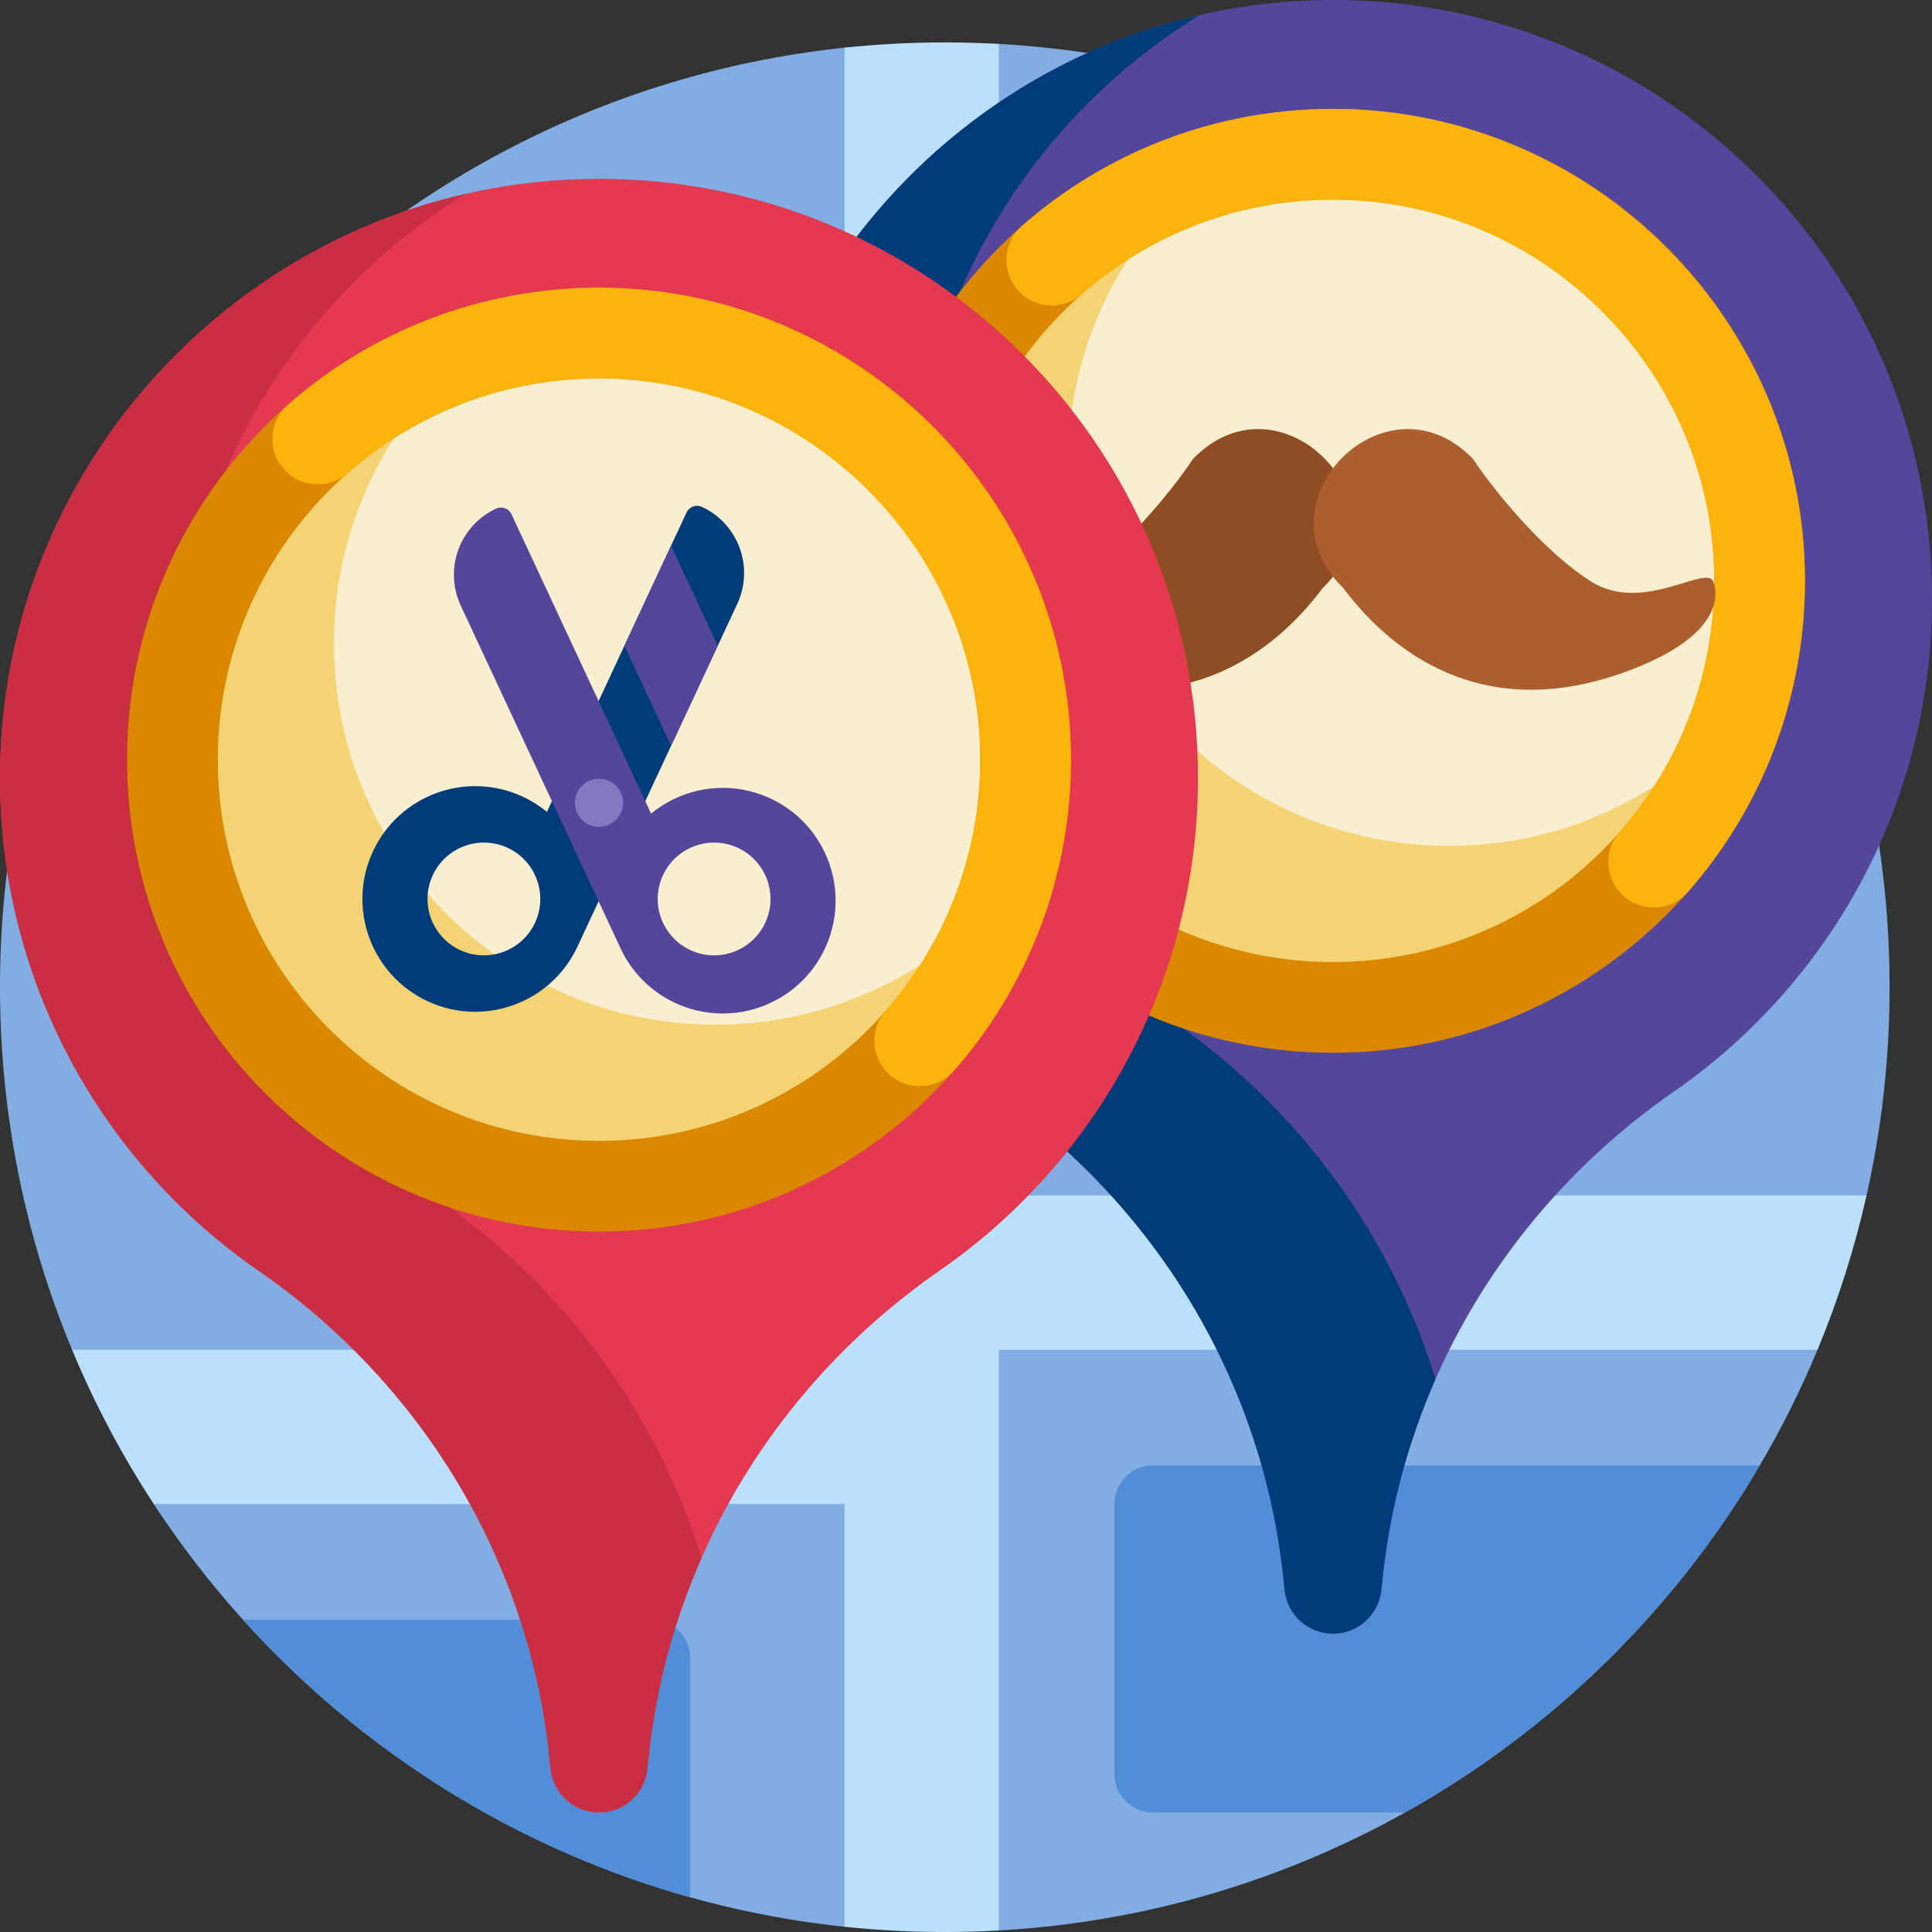 <svg id="Capa_1" enable-background="new 0 0 501 501" height="512" viewBox="0 0 501 501" width="512" xmlns="http://www.w3.org/2000/svg"><rect x="0" y="0" width="501" height="501" fill="#333333" stroke="none"/><g><path d="m471.319 350c-35.168 84.576-116.364 145.201-212.319 150.607-2.081.117-8.621-.977-15.195-2.217-8.132-1.535-16.423-.792-24.454 1.205-.145.036-.263.051-.35.042-74.974-7.909-139.866-49.633-179.142-109.637v-9.81c0-13.518-8.467-25.589-21.178-30.19-12.036-28.946-18.681-60.697-18.681-94 0-126.364 95.666-230.384 218.523-243.586.155-.017.31-.033.465-.049 8.36-.882 16.852.84 25.442.82 4.893-.011 9.746-2.065 14.567-1.796.088.005.176.01.264.015 128.543 7.309 230.103 112.884 230.737 243.379.092 18.981-1.974 37.464-5.968 55.217-7.993 5.895-12.71 15.237-12.71 25.169v14.831z" fill="#81ade2"/><path d="m471.319 350h-212.319v150.606c-4.633.261-9.301.394-14 .394-8.782 0-17.457-.462-26-1.364v-109.636h-179.141c-8.233-12.578-15.34-25.959-21.178-40h200.319v-337.636c8.543-.902 17.218-1.364 26-1.364 4.699 0 9.367.132 14 .394v298.606h225.029c-3.107 13.811-7.379 27.181-12.71 40z" fill="#bbe0fb"/><path d="m179 430v62.007c-45.336-12.652-85.369-38.015-116.016-72.007h106.016c5.523 0 10 4.477 10 10zm120-50c-5.523 0-10 4.477-10 10v70c0 5.523 4.477 10 10 10h65.376c38.077-21.286 69.888-52.44 91.972-90z" fill="#528ed7"/><path d="m434.03 283.099c-42.198 29.239-70.091 74.917-75.472 125.972l-.344 3.269c-.677 6.42-6.09 11.293-12.546 11.293-6.455 0-11.869-4.873-12.546-11.293l-.345-3.272c-5.373-50.986-33.131-96.71-75.308-125.855-40.3-27.848-66.794-74.254-67.13-126.867-.545-85.379 68.774-155.708 154.151-156.342 86.328-.64 156.51 69.148 156.51 155.328 0 52.959-26.503 99.728-66.97 127.767z" fill="#54469b"/><path d="m372.247 357.645c-7.113 16.154-11.795 33.457-13.689 51.426l-.345 3.268c-.677 6.42-6.09 11.293-12.546 11.293-6.455 0-11.869-4.873-12.546-11.293l-.345-3.272c-5.373-50.986-33.131-96.71-75.309-125.855-40.3-27.848-66.794-74.254-67.13-126.868-.472-73.933 51.447-136.582 120.815-152.46-45.001 27.536-75.045 77.31-74.686 133.632.336 52.613 26.83 99.02 67.13 126.868 32.95 22.768 57.099 55.653 68.651 93.261z" fill="#003c79"/><path d="m468.051 150.625c0 67.59-54.793 122.383-122.383 122.383s-122.383-54.793-122.383-122.383 54.793-122.383 122.383-122.383 122.383 54.793 122.383 122.383z" fill="#d98800"/><path d="m444.516 150.625c0 54.592-44.256 98.848-98.848 98.848s-98.848-44.256-98.848-98.848 44.256-98.848 98.848-98.848 98.848 44.256 98.848 98.848z" fill="#f3d373"/><path d="m444.516 150.625c0 19.586-5.696 37.841-15.523 53.2-15.359 9.826-33.614 15.523-53.2 15.523-54.592 0-98.848-44.256-98.848-98.848 0-19.586 5.696-37.841 15.523-53.2 15.359-9.826 33.614-15.523 53.2-15.523 54.592 0 98.848 44.256 98.848 98.848z" fill="#f9eecf"/><path d="m264.424 75.779c-4.808-4.808-4.558-12.684.553-17.17 21.662-19.012 50.095-30.496 81.212-30.367 66.894.278 121.584 54.969 121.862 121.863.129 31.117-11.355 59.548-30.367 81.211-4.485 5.11-12.362 5.36-17.169.553-4.365-4.365-4.643-11.385-.568-16.022 15.517-17.657 24.838-40.893 24.565-66.31-.575-53.485-44.269-97.179-97.754-97.754-25.417-.273-48.653 9.048-66.31 24.565-4.639 4.075-11.659 3.796-16.024-.569z" fill="#fcb30b"/><path d="m310.556 117.855c21.98-20.536 54.064 11.548 33.528 33.528-.372.398-.752.791-1.14 1.18-12.078 16.124-35.509 34.926-72.167 22.003-27.458-9.679-24.656-21.351-23.736-23.736 1.78-4.615 18.19 8.439 31.648 0 11.872-7.445 24.662-22.786 30.688-31.835.149-.224.61-.608 1.179-1.14z" fill="#8f4d24"/><path d="m381.96 118.995c6.026 9.049 18.815 24.39 30.688 31.835 13.458 8.439 29.868-4.615 31.648 0 .92 2.385 3.722 14.056-23.736 23.736-36.659 12.923-60.089-5.879-72.167-22.003-.388-.388-.768-.782-1.14-1.18-20.536-21.98 11.548-54.064 33.528-33.528.568.532 1.029.916 1.179 1.14z" fill="#ab5e2e"/><path d="m243.694 329.466c-42.198 29.239-70.091 74.917-75.472 125.972l-.344 3.269c-.677 6.42-6.09 11.293-12.546 11.293-6.455 0-11.869-4.873-12.546-11.293l-.345-3.272c-5.373-50.986-33.131-96.71-75.308-125.855-40.3-27.848-66.794-74.254-67.13-126.867-.545-85.377 68.774-155.707 154.15-156.34 86.328-.64 156.51 69.148 156.51 155.328.001 52.957-26.502 99.726-66.969 127.765z" fill="#e43950"/><path d="m181.911 404.012c-7.113 16.154-11.795 33.457-13.689 51.426l-.345 3.268c-.677 6.42-6.09 11.293-12.546 11.293-6.455 0-11.869-4.873-12.546-11.293l-.345-3.272c-5.373-50.986-33.131-96.71-75.308-125.855-40.3-27.848-66.794-74.254-67.13-126.868-.471-73.933 51.448-136.582 120.816-152.459-45.001 27.536-75.045 77.31-74.686 133.632.336 52.613 26.83 99.02 67.13 126.868 32.949 22.767 57.097 55.652 68.649 93.26z" fill="#c92e43"/><path d="m277.715 196.992c0 67.59-54.793 122.383-122.383 122.383s-122.383-54.793-122.383-122.383 54.793-122.383 122.383-122.383 122.383 54.793 122.383 122.383z" fill="#d98800"/><path d="m254.18 196.992c0 54.592-44.256 98.848-98.848 98.848s-98.848-44.256-98.848-98.848 44.256-98.848 98.848-98.848 98.848 44.256 98.848 98.848z" fill="#f3d373"/><path d="m254.18 196.992c0 19.586-5.696 37.841-15.523 53.2-15.359 9.826-33.614 15.523-53.2 15.523-54.592 0-98.848-44.256-98.848-98.848 0-19.586 5.696-37.841 15.523-53.2 15.359-9.826 33.614-15.523 53.2-15.523 54.592.001 98.848 44.256 98.848 98.848z" fill="#f9eecf"/><path d="m74.088 122.147c-4.808-4.808-4.558-12.684.553-17.17 21.662-19.012 50.095-30.496 81.212-30.367 66.894.278 121.584 54.969 121.862 121.863.129 31.117-11.355 59.548-30.367 81.211-4.485 5.11-12.362 5.36-17.169.553-4.365-4.365-4.643-11.385-.568-16.022 15.517-17.657 24.838-40.893 24.565-66.31-.575-53.485-44.269-97.179-97.754-97.754-25.417-.273-48.653 9.048-66.31 24.565-4.639 4.074-11.659 3.795-16.024-.569z" fill="#fcb30b"/><path d="m182.029 131.447c-1.506-.702-3.297-.051-3.999 1.455l-36.2 77.631c-1.864-1.533-3.949-2.858-6.237-3.925-14.64-6.827-32.042-.493-38.868 14.147-6.827 14.64-.493 32.042 14.147 38.869s32.042.493 38.869-14.147l41.444-88.877c4.416-9.475.317-20.736-9.156-25.153zm-43.294 107.848c-3.413 7.318-12.111 10.484-19.43 7.072-7.318-3.412-10.484-12.111-7.072-19.43 3.412-7.318 12.111-10.484 19.43-7.072 7.318 3.413 10.484 12.112 7.072 19.43z" fill="#003c79"/><path d="m199.793 260.073c-14.64 6.827-32.042.493-38.869-14.147l-41.444-88.877c-4.418-9.474-.319-20.735 9.155-25.152 1.506-.702 3.297-.051 3.999 1.455l36.2 77.631c1.864-1.533 3.949-2.858 6.237-3.925 14.64-6.827 32.042-.493 38.869 14.147 6.827 14.639.493 32.041-14.147 38.868zm-27.864-33.136c-3.413 7.318-.246 16.017 7.072 19.43s16.017.246 19.43-7.072.246-16.017-7.072-19.43c-7.318-3.412-16.017-.246-19.43 7.072zm-10.011-59.484 12.102 25.953 12.102-25.953-12.102-25.953z" fill="#54469b"/><path d="m161.568 208.184c0 3.444-2.792 6.236-6.236 6.236s-6.236-2.792-6.236-6.236 2.792-6.236 6.236-6.236 6.236 2.792 6.236 6.236z" fill="#8279c0"/></g></svg>